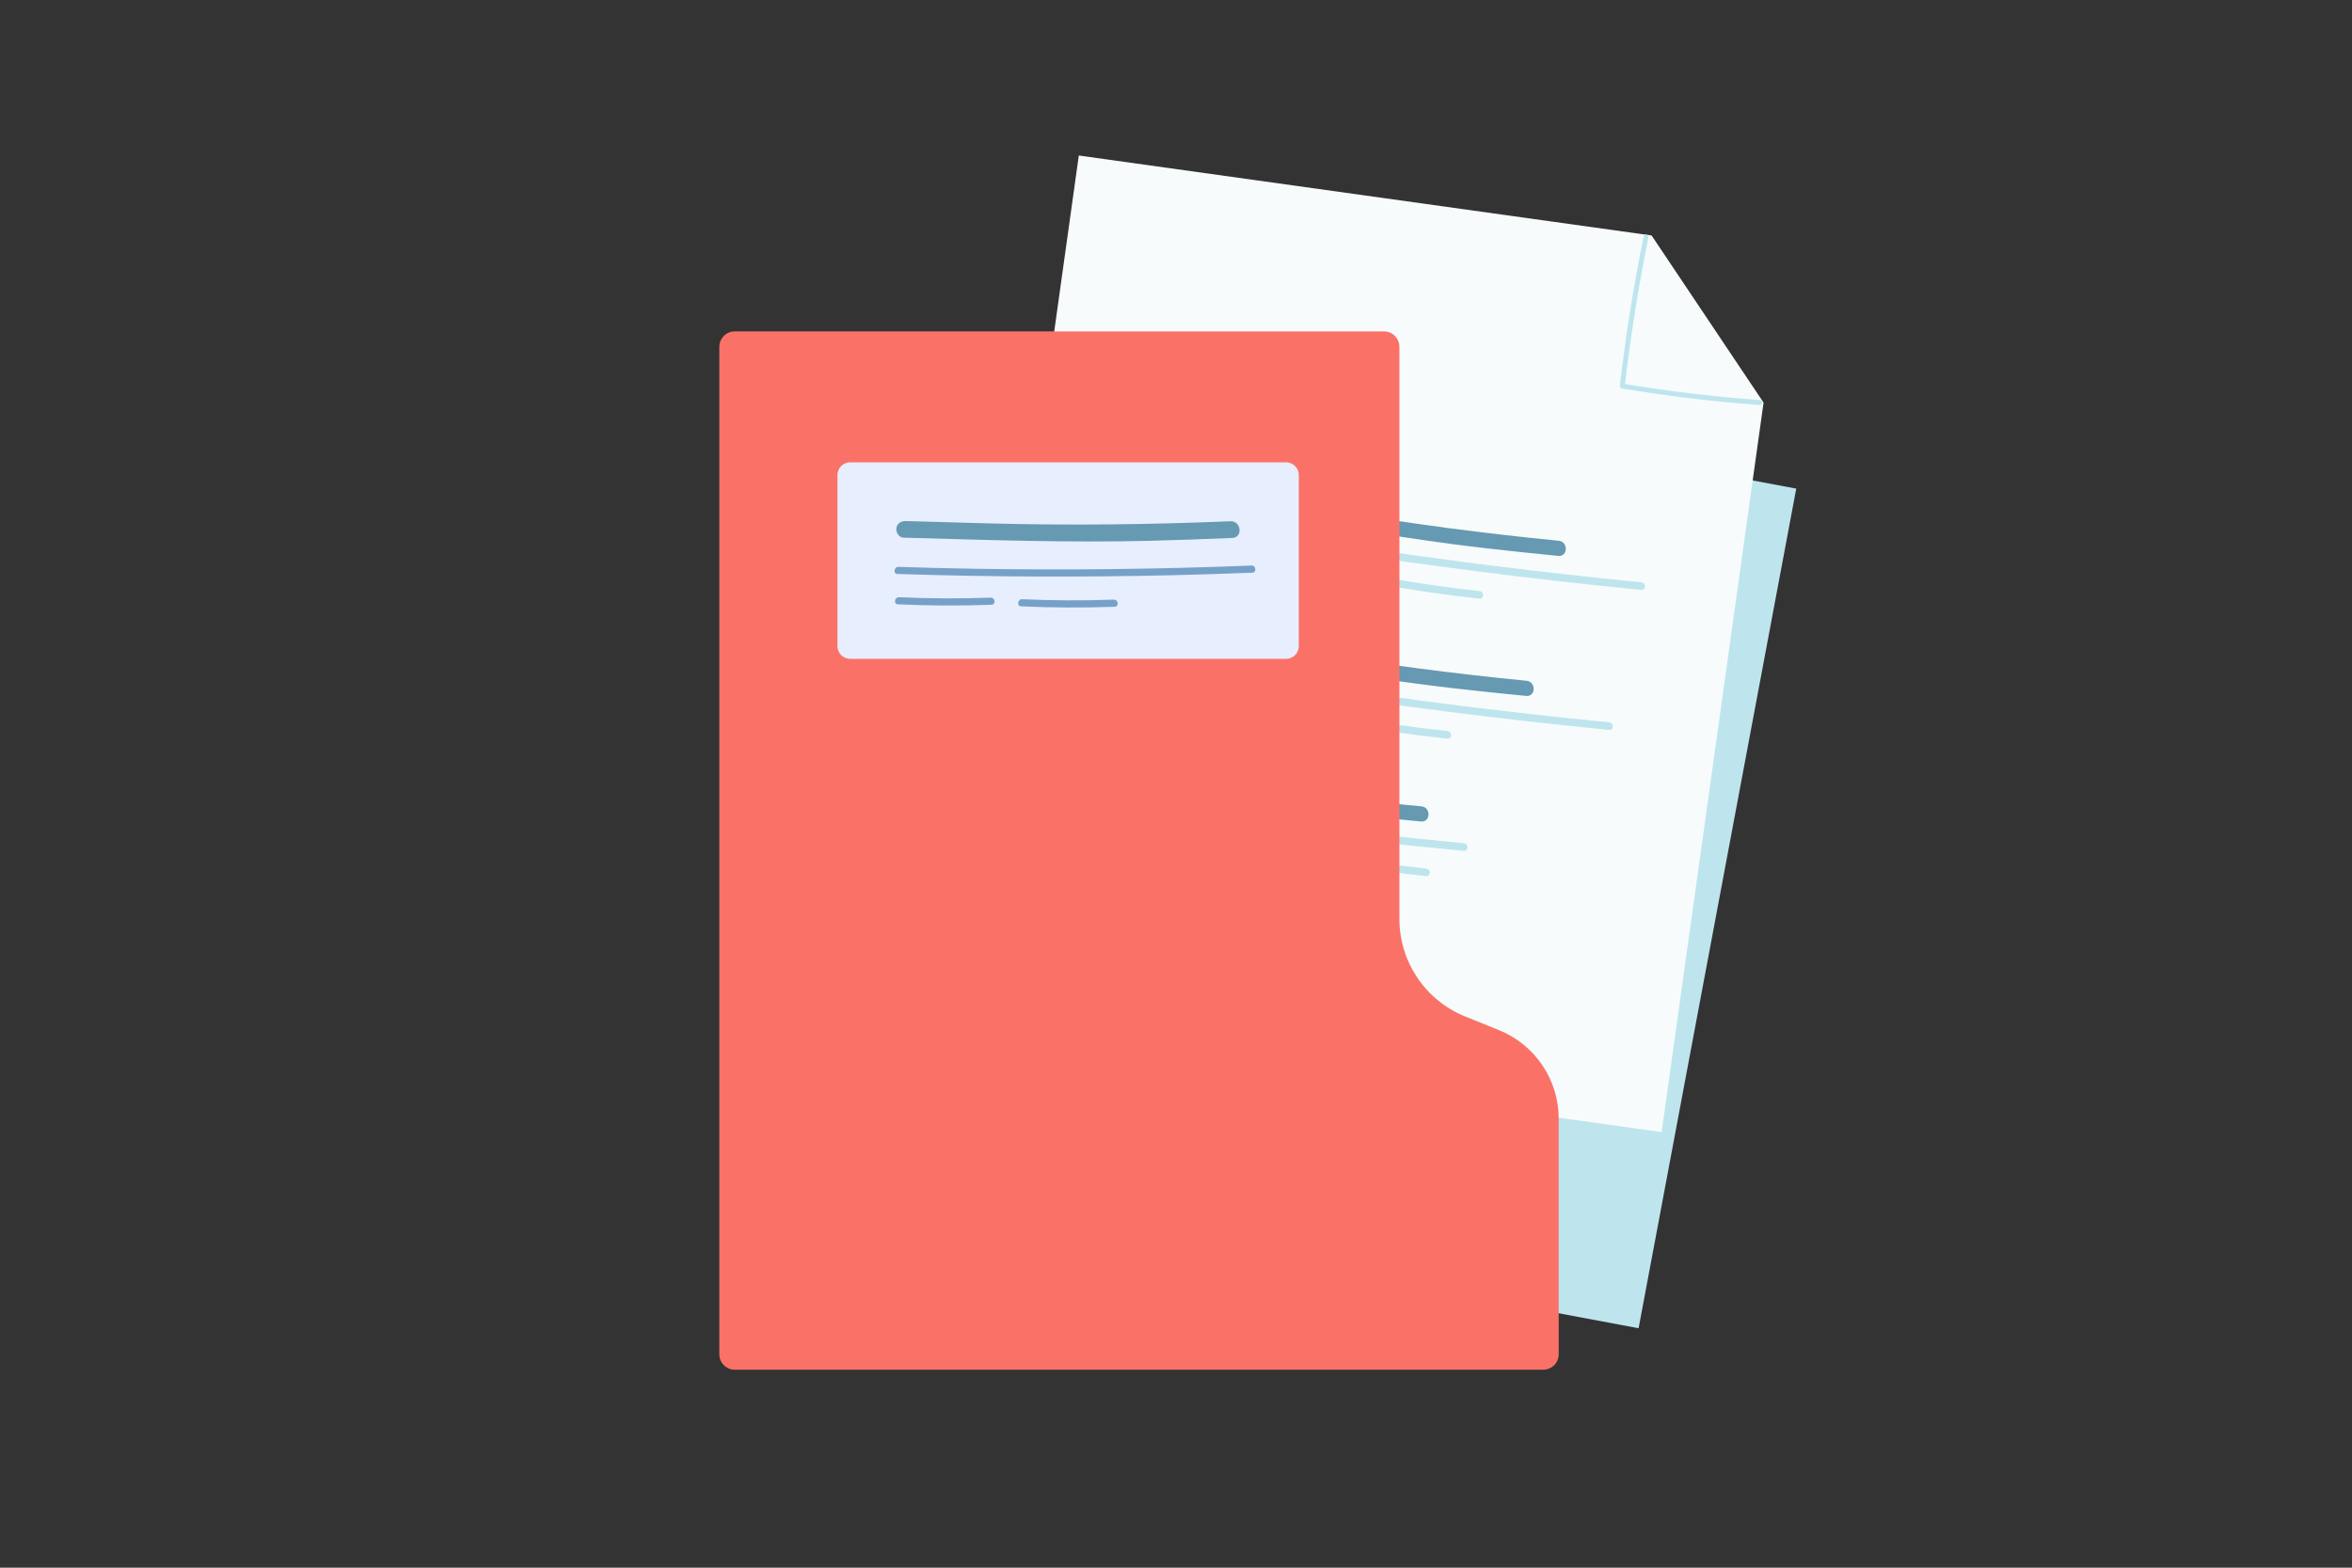 <?xml version="1.0" encoding="UTF-8" standalone="no"?>
<svg
   xmlns:dc="http://purl.org/dc/elements/1.1/"
   xmlns:cc="http://creativecommons.org/ns#"
   xmlns:rdf="http://www.w3.org/1999/02/22-rdf-syntax-ns#"
   xmlns:svg="http://www.w3.org/2000/svg"
   xmlns="http://www.w3.org/2000/svg"
   xmlns:sodipodi="http://sodipodi.sourceforge.net/DTD/sodipodi-0.dtd"
   xmlns:inkscape="http://www.inkscape.org/namespaces/inkscape"
   version="1.1"
   id="svg4695"
   xml:space="preserve"
   width="4000"
   height="2666.667"
   viewBox="0 0 4000 2666.667"
   sodipodi:docname="documents.svg"
   inkscape:version="1.0.1 (3bc2e813f5, 2020-09-07)"><rect x="0" y="0" width="4000" height="2666.667" fill="#333333" stroke="none"/><defs
     id="defs4699" /><sodipodi:namedview
     pagecolor="#ffffff"
     bordercolor="#666666"
     borderopacity="1"
     objecttolerance="10"
     gridtolerance="10"
     guidetolerance="10"
     inkscape:pageopacity="0"
     inkscape:pageshadow="2"
     inkscape:window-width="1920"
     inkscape:window-height="1106"
     id="namedview4697"
     showgrid="false"
     inkscape:zoom="0.25031579"
     inkscape:cx="1615.5722"
     inkscape:cy="1244.8302"
     inkscape:window-x="-11"
     inkscape:window-y="-11"
     inkscape:window-maximized="1"
     inkscape:current-layer="g4705"
     inkscape:document-rotation="0" /><g
     id="g4703"
     inkscape:groupmode="layer"
     inkscape:label="ink_ext_XXXXXX"
     transform="matrix(1.333,0,0,-1.333,0,2666.667)"><g
       id="g4705"
       transform="scale(0.1)"><path
         d="M 20905.7,3055.4 12298.9,4671.2 14310.3,15385.5 22917,13769.7 20905.7,3055.4"
         style="fill:#bee5ed;fill-opacity:1;fill-rule:nonzero;stroke:none"
         id="path4709"
         inkscape:connector-curvature="0" /><path
         d="m 22500,14867.3 -1300.2,-9309 -9001,1257.2 1564.9,11205.1 7308,-1020.6 1428.3,-2132.7"
         style="fill:#f7fbfc;fill-opacity:1;fill-rule:nonzero;stroke:none"
         id="path4711"
         inkscape:connector-curvature="0" /><path
         d="m 15186.4,13349.6 c -45.9,-66.7 3.7,-154.7 76.8,-173 82,-20.6 144.4,56.6 138.4,133.3 -6.4,82.1 -76.9,138.3 -158.3,128.5 -80.9,-9.7 -135.7,-84.1 -115.1,-164.3 56.1,-218.1 412.9,-13.2 271,139.2 -54.1,58.1 -155.8,52.6 -193.8,-19.8 -36.8,-70 4.7,-165.7 85.6,-176 80,-10.1 157.8,67.1 134.2,148.2 -19.6,67.2 -100,94.8 -162.5,75.4 -78,-24.3 -101.4,-116.7 -52.6,-179.6 45.7,-58.8 137.8,-77.3 194.3,-22.7 53,51.4 46.8,143.2 -1.4,195.5 -58.4,63.4 -155.2,50.1 -208.1,-12.9 -56.7,-67.5 -45.8,-165.8 26.3,-217.8 67.7,-48.8 161.8,-38.5 212.5,29.1 50.3,66.9 43.3,170.5 -30.8,217.2 -61.8,38.8 -149.9,28.1 -203.4,-20.3 -62.8,-56.7 -57,-152.8 2.6,-209.4 61.9,-59 155.7,-67.6 222.7,-13.4 56.7,45.8 -21.2,127.9 -77.6,82.3 -22.7,-18.3 -69.6,2.4 -78.3,28 -10.5,30.6 27.9,44.9 52.3,43.1 34.8,-2.5 43.4,-39.6 18.8,-63.9 -29.7,-29.5 -85.6,8.3 -63.2,46.3 18.1,30.7 65.3,20.5 51.6,-17 -4,-10.9 -10.4,-8.3 -21.7,-1.8 -2.1,1.2 -13.2,13.7 -10.4,8.8 0.7,-1.1 -7,2.3 0.5,0.8 6.7,-1.3 13.8,2 20.7,-1.7 -5.4,2.9 4.4,6.1 -4.9,0.4 -8.2,-5 -4.4,-4.9 -5.9,-3 -4.2,5.4 -4.4,17.2 3.8,10.5 14.7,-12 -11.7,-29.7 -24.5,-36.9 -13.5,-7.7 -54.1,-24.1 -49.3,8 2.2,15.2 25.5,21.1 38.9,13.9 13.4,-7.2 15.6,-22.2 12.2,-36 -1.4,-5.5 7.2,-2.4 -0.4,-1.1 -0.6,0.2 -4.3,2.8 -4.3,3.4 -1,8.1 -6,-8.9 -0.7,-1.3 41.4,60.1 -54.8,119.8 -96,60 v 0"
         style="fill:#bee5ed;fill-opacity:1;fill-rule:nonzero;stroke:none"
         id="path4713"
         inkscape:connector-curvature="0" /><path
         d="m 16030.8,13132.4 c 1263.4,-213.7 2532.7,-393.1 3805.9,-538 367.1,-41.8 734.6,-80.6 1102.4,-116.8 61.9,-6.1 64.5,90.6 2.8,96.6 -1274.8,125.4 -2546.3,284.3 -3812.6,478.2 -357.1,54.6 -713.8,112.1 -1070.1,172.4 -60.5,10.2 -89.6,-82.1 -28.4,-92.4 v 0"
         style="fill:#bee5ed;fill-opacity:1;fill-rule:nonzero;stroke:none"
         id="path4715"
         inkscape:connector-curvature="0" /><path
         d="m 16126.6,13444 c 931.7,-157.8 1861.8,-322.6 2800.7,-431.7 317.6,-36.9 635.6,-69.7 953.8,-101 123.9,-12.2 129.1,181.1 5.7,193.2 -934.6,91.9 -1862.6,212.6 -2788.5,368.9 -305,51.5 -609.8,103.8 -914.8,155.4 -51.9,8.8 -103.5,-9.6 -120.9,-63.9 -14.2,-44.7 12.6,-112.2 64,-120.9 v 0"
         style="fill:#6699b2;fill-opacity:1;fill-rule:nonzero;stroke:none"
         id="path4717"
         inkscape:connector-curvature="0" /><path
         d="m 15991,12805.8 c 412.8,-77.3 828.5,-137.8 1246.1,-181.8 61.9,-6.5 64.5,90.2 2.9,96.7 -409.1,43.1 -816.3,101.8 -1220.6,177.5 -60.5,11.3 -89.5,-81 -28.4,-92.4 v 0"
         style="fill:#bee5ed;fill-opacity:1;fill-rule:nonzero;stroke:none"
         id="path4719"
         inkscape:connector-curvature="0" /><path
         d="m 17628.4,12547.8 c 412.8,-77.3 828.5,-137.7 1246.2,-181.7 61.8,-6.5 64.4,90.1 2.8,96.6 -409,43.1 -816.2,101.8 -1220.5,177.5 -60.6,11.4 -89.5,-81 -28.5,-92.4 v 0"
         style="fill:#bee5ed;fill-opacity:1;fill-rule:nonzero;stroke:none"
         id="path4721"
         inkscape:connector-curvature="0" /><path
         d="m 14776.6,11562.6 c -45.9,-66.7 3.7,-154.6 76.8,-173 82,-20.6 144.4,56.7 138.4,133.4 -6.4,82 -76.9,138.2 -158.3,128.4 -80.9,-9.7 -135.7,-84.1 -115.1,-164.2 56.1,-218.1 412.9,-13.3 271,139.2 -54.1,58 -155.8,52.6 -193.9,-19.9 -36.7,-69.9 4.8,-165.6 85.7,-175.9 79.9,-10.2 157.7,67.1 134.2,148.1 -19.6,67.2 -100,94.9 -162.5,75.4 -78,-24.3 -101.5,-116.7 -52.6,-179.5 45.7,-58.8 137.8,-77.4 194.3,-22.7 53,51.3 46.8,143.2 -1.4,195.5 -58.4,63.4 -155.2,50 -208.1,-12.9 -56.7,-67.5 -45.9,-165.9 26.2,-217.9 67.7,-48.8 161.9,-38.5 212.6,29.1 50.3,66.9 43.3,170.6 -30.9,217.2 -61.7,38.9 -149.8,28.2 -203.3,-20.2 -62.8,-56.8 -57,-152.8 2.6,-209.5 61.9,-58.9 155.7,-67.6 222.7,-13.4 56.7,45.9 -21.2,128 -77.6,82.4 -22.7,-18.4 -69.6,2.3 -78.3,28 -10.5,30.5 27.9,44.8 52.3,43.1 34.8,-2.5 43.4,-39.6 18.8,-64 -29.7,-29.5 -85.6,8.3 -63.2,46.3 18.1,30.7 65.3,20.5 51.6,-16.9 -4,-10.9 -10.4,-8.3 -21.7,-1.9 -2.2,1.3 -13.2,13.7 -10.4,8.9 0.7,-1.1 -7,2.2 0.5,0.7 6.7,-1.3 13.8,2 20.7,-1.6 -5.4,2.9 4.4,6 -4.9,0.4 -8.2,-5 -4.4,-5 -5.9,-3.1 -4.2,5.4 -4.4,17.2 3.8,10.5 14.7,-12 -11.7,-29.6 -24.5,-36.8 -13.5,-7.7 -54.1,-24.1 -49.4,8 2.3,15.1 25.6,21.1 39,13.9 13.4,-7.3 15.6,-22.3 12.2,-36.1 -1.4,-5.4 7.1,-2.3 -0.4,-1 -0.6,0.1 -4.3,2.7 -4.4,3.4 -0.9,8.1 -5.9,-8.9 -0.7,-1.4 41.5,60.2 -54.7,119.8 -95.9,60 v 0"
         style="fill:#bee5ed;fill-opacity:1;fill-rule:nonzero;stroke:none"
         id="path4723"
         inkscape:connector-curvature="0" /><path
         d="m 15621,11345.4 c 1263.4,-213.7 2532.6,-393 3805.9,-537.9 367.1,-41.8 734.6,-80.7 1102.4,-116.9 61.9,-6 64.5,90.6 2.8,96.7 -1274.8,125.3 -2546.3,284.3 -3812.6,478.1 -357.1,54.7 -713.8,112.2 -1070.1,172.4 -60.6,10.3 -89.6,-82 -28.4,-92.4 v 0"
         style="fill:#bee5ed;fill-opacity:1;fill-rule:nonzero;stroke:none"
         id="path4725"
         inkscape:connector-curvature="0" /><path
         d="m 15716.8,11657 c 931.7,-157.8 1861.8,-322.6 2800.7,-431.7 317.6,-36.9 635.6,-69.7 953.8,-101 123.9,-12.1 129.1,181.2 5.7,193.3 -934.6,91.8 -1862.6,212.6 -2788.5,368.8 -305,51.5 -609.9,103.8 -914.8,155.5 -51.9,8.8 -103.5,-9.7 -120.9,-64 -14.2,-44.7 12.6,-112.2 64,-120.9 v 0"
         style="fill:#6699b2;fill-opacity:1;fill-rule:nonzero;stroke:none"
         id="path4727"
         inkscape:connector-curvature="0" /><path
         d="m 15581.2,11018.8 c 412.8,-77.3 828.5,-137.7 1246.1,-181.7 61.9,-6.5 64.4,90.1 2.9,96.6 -409.1,43.1 -816.3,101.8 -1220.6,177.5 -60.5,11.4 -89.5,-81 -28.4,-92.4 v 0"
         style="fill:#bee5ed;fill-opacity:1;fill-rule:nonzero;stroke:none"
         id="path4729"
         inkscape:connector-curvature="0" /><path
         d="m 17218.6,10760.9 c 412.8,-77.3 828.5,-137.8 1246.2,-181.8 61.8,-6.5 64.4,90.2 2.8,96.7 -409,43.1 -816.2,101.8 -1220.5,177.5 -60.6,11.3 -89.5,-81 -28.5,-92.4 v 0"
         style="fill:#bee5ed;fill-opacity:1;fill-rule:nonzero;stroke:none"
         id="path4731"
         inkscape:connector-curvature="0" /><path
         d="m 14505.2,9808.6 c -45.9,-66.7 3.8,-154.6 76.9,-173 82,-20.6 144.4,56.7 138.4,133.3 -6.4,82.1 -76.9,138.3 -158.3,128.5 -81,-9.7 -135.7,-84.1 -115.1,-164.3 56.1,-218 412.9,-13.2 270.9,139.3 -54,58 -155.7,52.6 -193.8,-19.9 -36.7,-69.9 4.7,-165.7 85.7,-175.9 79.9,-10.2 157.7,67.1 134.1,148.1 -19.5,67.2 -99.9,94.9 -162.4,75.4 -78,-24.3 -101.5,-116.7 -52.7,-179.5 45.7,-58.9 137.8,-77.4 194.3,-22.7 53.1,51.3 46.8,143.1 -1.3,195.4 -58.4,63.4 -155.2,50.1 -208.1,-12.9 -56.7,-67.5 -45.9,-165.8 26.2,-217.8 67.7,-48.8 161.8,-38.5 212.6,29.1 50.2,66.9 43.3,170.5 -30.9,217.2 -61.7,38.8 -149.8,28.2 -203.3,-20.2 -62.8,-56.8 -57,-152.9 2.5,-209.5 62,-58.9 155.8,-67.6 222.8,-13.4 56.7,45.9 -21.2,127.9 -77.6,82.3 -22.7,-18.3 -69.6,2.4 -78.4,28.1 -10.4,30.5 28,44.8 52.4,43.1 34.7,-2.5 43.3,-39.7 18.8,-64 -29.7,-29.5 -85.6,8.3 -63.2,46.3 18.1,30.7 65.3,20.5 51.5,-16.9 -4,-11 -10.4,-8.3 -21.6,-1.9 -2.2,1.3 -13.3,13.7 -10.4,8.9 0.7,-1.2 -7,2.2 0.5,0.7 6.6,-1.3 13.8,2 20.6,-1.6 -5.3,2.9 4.5,6 -4.8,0.3 -8.2,-4.9 -4.5,-4.9 -6,-3 -4.2,5.4 -4.3,17.2 3.9,10.5 14.7,-12 -11.7,-29.6 -24.5,-36.9 -13.6,-7.6 -54.1,-24.1 -49.4,8.1 2.2,15.1 25.6,21.1 38.9,13.8 13.4,-7.2 15.7,-22.2 12.3,-36 -1.4,-5.4 7.1,-2.3 -0.4,-1 -0.7,0.1 -4.3,2.7 -4.4,3.4 -1,8.1 -5.9,-9 -0.7,-1.4 41.4,60.2 -54.8,119.8 -96,60 v 0"
         style="fill:#bee5ed;fill-opacity:1;fill-rule:nonzero;stroke:none"
         id="path4733"
         inkscape:connector-curvature="0" /><path
         d="m 15349.6,9591.4 c 806.5,-136.5 1611.1,-269.2 2425,-353.9 300.1,-31.2 600.4,-60.4 900.7,-89.9 61.9,-6.1 64.5,90.6 2.8,96.6 -813.5,79.9 -1624.5,162.4 -2431.6,294.1 -289.7,47.3 -579,96.5 -868.4,145.5 -60.6,10.3 -89.6,-82.1 -28.5,-92.4 v 0"
         style="fill:#bee5ed;fill-opacity:1;fill-rule:nonzero;stroke:none"
         id="path4735"
         inkscape:connector-curvature="0" /><path
         d="m 15445.5,9903 c 621.7,-105.3 1239.4,-233.3 1866.9,-299.4 272.3,-28.6 544.9,-54.9 817.4,-81.6 123.9,-12.2 129.1,181.1 5.7,193.2 -388,38.1 -777.1,71.4 -1163.8,121.4 -51.7,6.7 -103.4,13.9 -154.9,21.7 -24.7,3.7 -49.4,7.6 -74.1,11.6 -26.5,4.3 -0.2,0 -16.1,2.6 -15.8,2.7 -31.5,5.3 -47.2,8 -131.1,22.5 -261.9,46.8 -392.8,70.4 -261.1,47.1 -522.6,92.6 -784.2,137 -51.9,8.7 -103.5,-9.7 -120.9,-64 -14.3,-44.7 12.6,-112.2 64,-120.9 v 0"
         style="fill:#6699b2;fill-opacity:1;fill-rule:nonzero;stroke:none"
         id="path4737"
         inkscape:connector-curvature="0" /><path
         d="m 15309.9,9264.8 c 412.7,-77.3 828.4,-137.7 1246.1,-181.7 61.9,-6.6 64.4,90.1 2.8,96.6 -409,43.1 -816.2,101.8 -1220.5,177.5 -60.5,11.3 -89.5,-81 -28.4,-92.4 v 0"
         style="fill:#bee5ed;fill-opacity:1;fill-rule:nonzero;stroke:none"
         id="path4739"
         inkscape:connector-curvature="0" /><path
         d="m 16947.3,9006.8 c 412.8,-77.2 828.5,-137.7 1246.1,-181.7 61.9,-6.5 64.5,90.2 2.9,96.6 -409.1,43.1 -816.2,101.9 -1220.5,177.6 -60.6,11.3 -89.5,-81 -28.5,-92.5 v 0"
         style="fill:#bee5ed;fill-opacity:1;fill-rule:nonzero;stroke:none"
         id="path4741"
         inkscape:connector-curvature="0" /><path
         d="m 20970.4,16990.2 c -128.4,-632.2 -230,-1269.5 -304.3,-1910.3 -1.4,-12.1 9.6,-28.9 22.2,-31.1 584.1,-98.6 1172.4,-169.6 1763.2,-212 40.5,-2.9 42.3,60.2 1.9,63.1 -585.1,42 -1168,111.6 -1746.5,209.3 7.4,-10.4 14.9,-20.8 22.3,-31.1 73.7,635.1 174.2,1266.8 301.5,1893.5 8,39.5 -52.2,58.3 -60.3,18.6 v 0"
         style="fill:#bee5ed;fill-opacity:1;fill-rule:nonzero;stroke:none"
         id="path4743"
         inkscape:connector-curvature="0" /><path
         d="m 14790,9259.1 c 154.6,-37.9 325.6,-101.5 386.1,-248.7 60.8,-148.2 -23.9,-324.2 -153.8,-417.9 -129.8,-93.8 -293.7,-124 -451.9,-149 -647.6,-102.3 -1302.6,-158.5 -1958.2,-168 l 416.6,1003.1 c 578.2,128.2 1185.9,121.5 1761.2,-19.5"
         style="fill:#fdbaa0;fill-opacity:1;fill-rule:nonzero;stroke:none"
         id="path4747"
         inkscape:connector-curvature="0" /><path
         d="m 14207.6,7766.1 c 142.2,-71.5 294.7,-171.8 320.7,-328.8 26.2,-158 -95.7,-310.7 -243.2,-373 -147.6,-62.3 -314,-55.1 -473.8,-44.1 -654.1,45 -1305.1,136.6 -1946.2,273.8 l 630.2,884.7 c 592.2,-4.3 1183.1,-146.7 1712.3,-412.6"
         style="fill:#fdbaa0;fill-opacity:1;fill-rule:nonzero;stroke:none"
         id="path4749"
         inkscape:connector-curvature="0" /><path
         d="m 13060,6872.1 c 113.8,-111.3 228.7,-253.1 205.9,-410.6 -23,-158.5 -185.4,-267 -344.9,-281.6 -159.5,-14.7 -315.9,42.7 -464.9,101.6 -609.6,241.3 -1202.1,526 -1771.4,851.2 l 868.8,651.9 c 563,-183.8 1082.9,-498.6 1506.5,-912.5"
         style="fill:#fdbaa0;fill-opacity:1;fill-rule:nonzero;stroke:none"
         id="path4751"
         inkscape:connector-curvature="0" /><path
         d="m 18693.6,7033.8 430,-173.7 c 461,-186.1 762.9,-633.6 762.9,-1130.8 V 2723.4 c 0,-108.9 -88.2,-197.1 -197,-197.1 H 17854.1 9374.31 c -108.82,0 -197.02,88.2 -197.02,197.1 V 15579 c 0,108.8 88.2,197 197.02,197 h 8282.79 c 108.8,0 197,-88.2 197,-197 V 8278.2 c 0,-547.1 332.1,-1039.5 839.5,-1244.4"
         style="fill:#fa7267;fill-opacity:1;fill-rule:nonzero;stroke:none"
         id="path4757"
         inkscape:connector-curvature="0" /><path
         d="m 16409.2,11597.7 h -5563.4 c -89,0 -161.1,72.2 -161.1,161.2 V 13944 c 0,89 72.1,161.2 161.1,161.2 h 5563.4 c 89,0 161.2,-72.2 161.2,-161.2 v -2185.1 c 0,-89.1 -72.2,-161.2 -161.2,-161.2"
         style="fill:#e7eefd;fill-opacity:1;fill-rule:nonzero;stroke:none"
         id="path4759"
         inkscape:connector-curvature="0" /><path
         d="m 11448.9,12680.6 c 1171.8,-38.1 2344.2,-43.3 3515.8,-15.6 337.8,8 675.6,18.8 1013.3,32.1 56.8,2.3 46.5,93.3 -10.1,91.1 -1170.5,-46.3 -2342.4,-60.5 -3514.1,-41.4 -330.5,5.4 -660.9,13.5 -991.3,24.3 -56.2,1.8 -70.4,-88.6 -13.6,-90.5 v 0"
         style="fill:#75a1c9;fill-opacity:1;fill-rule:nonzero;stroke:none"
         id="path4761"
         inkscape:connector-curvature="0" /><path
         d="m 11524.8,13144.4 c 1045.6,-29.1 2090.6,-66 3136.8,-40.6 353.8,8.6 707.4,21.8 1061,36.6 137.7,5.8 113.5,218.5 -23.6,212.8 -1038.6,-43.7 -2074.5,-54.7 -3113.7,-26.5 -342.2,9.3 -684.4,19.6 -1026.7,29.1 -58.2,1.6 -112,-26.6 -122.6,-88.8 -8.8,-51.2 31.1,-121 88.8,-122.6 v 0"
         style="fill:#6699b2;fill-opacity:1;fill-rule:nonzero;stroke:none"
         id="path4763"
         inkscape:connector-curvature="0" /><path
         d="m 11455.9,12293.3 c 397.6,-17.9 795.8,-19.7 1193.6,-5.8 59,2.1 48.6,93.2 -10.1,91.1 -389.6,-13.7 -779.5,-12.4 -1169,5.2 -58.4,2.6 -73.3,-87.9 -14.5,-90.5 v 0"
         style="fill:#75a1c9;fill-opacity:1;fill-rule:nonzero;stroke:none"
         id="path4765"
         inkscape:connector-curvature="0" /><path
         d="m 13026.9,12267.8 c 397.7,-18 795.8,-19.7 1193.6,-5.8 59,2.1 48.6,93.2 -10.1,91.1 -389.6,-13.7 -779.5,-12.4 -1169,5.2 -58.3,2.6 -73.3,-87.9 -14.5,-90.5 v 0"
         style="fill:#75a1c9;fill-opacity:1;fill-rule:nonzero;stroke:none"
         id="path4767"
         inkscape:connector-curvature="0" /></g></g></svg>
